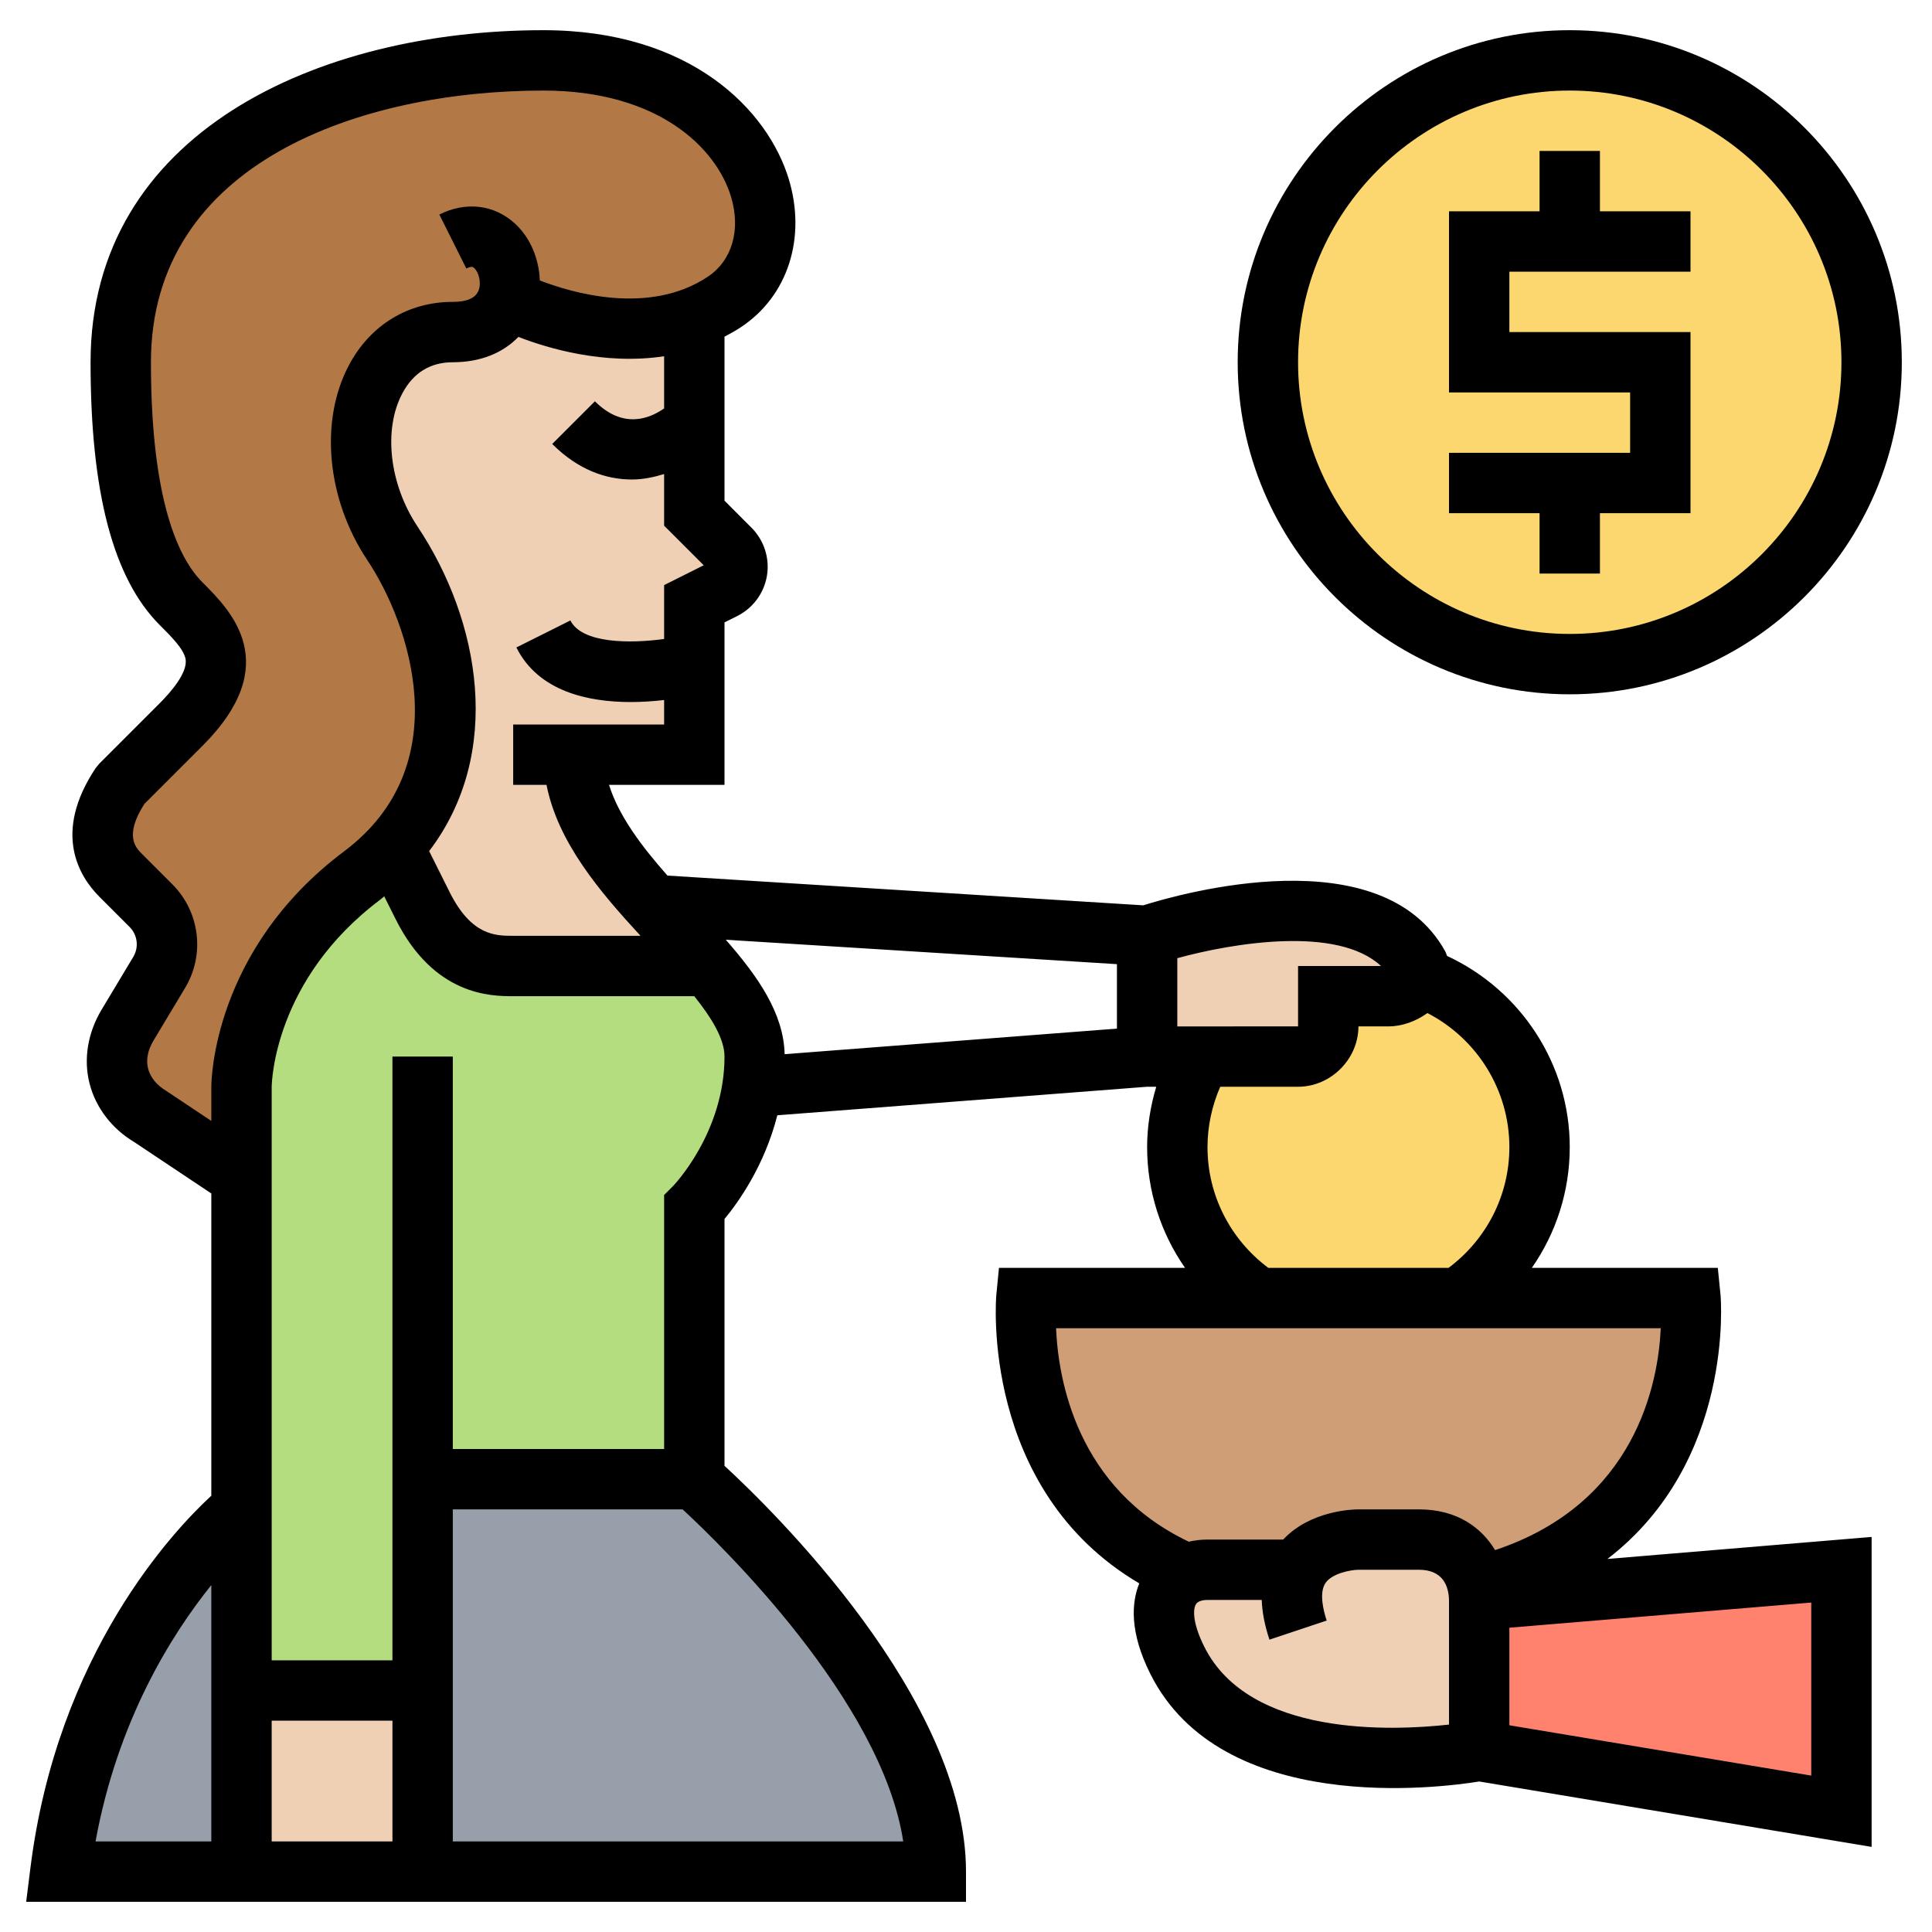 <svg id="_x33_0" enable-background="new 0 0 64 64" height="512" viewBox="0 0 64 64" width="512" xmlns="http://www.w3.org/2000/svg"><g><g><g><path d="m61 52v8l-12-2v-5z" fill="#ff826e"/></g><g><path d="m16.78 9.97c-.21.57-.77 1.03-1.78 1.03-3 0-4 4-2 7 1.8 2.71 2.8 7.04.03 10.07-.3.32-.64.64-1.03.93-4 3-4 7-4 7v3l-3-2c-1.13-.68-1.45-1.92-.77-3.04l1.04-1.75c.43-.71.32-1.62-.27-2.21l-1-1c-1-1-.57-2.15 0-3l2-2c2-2 1-3 0-4-1.24-1.24-2-3.77-2-8 0-7 7-10 14-10s9 6 6 8c-1 .67-2.11.89-3.15.89-2.07 0-3.85-.89-3.85-.89z" fill="#b27946"/></g><g><path d="m31 62h-18c.6 0 1-.4 1-1v-5-7h9s8 7 8 13z" fill="#969faa"/></g><g><path d="m9 62h-7c1-8 6-12 6-12v6 5c0 .6.4 1 1 1z" fill="#969faa"/></g><g><path d="m14 49v7h-6v-6-11-3s0-4 4-7c.39-.29.73-.61 1.03-.93l.97 1.93c1 2 2.33 2 3 2h6l.36-.13c.93 1.07 1.64 2.1 1.64 3.13 0 .34-.03.67-.08.99-.35 2.44-1.92 4.01-1.92 4.01v9z" fill="#b4dd7f"/></g><g><circle cx="52" cy="12" fill="#fcd770" r="10"/></g><g><path d="m51 38c0 2.09-1.07 3.93-2.68 5h-.32-6.32c-1.61-1.07-2.68-2.91-2.68-5 0-1.09.29-2.12.8-3h3.2c.53 0 1-.47 1-1v-1h2c.43 0 .94-.29 1.03-.65 2.31.84 3.97 3.05 3.97 5.65z" fill="#fcd770"/></g><g><path d="m56 43s.76 7.6-7 9.55l-.06.01c-.13-.59-.55-1.56-1.94-1.56-2 0-2 0-2 0s-1.44 0-2 1h-3c-.31 0-.61.08-.84.23l-.16-.23c-5.62-2.63-5-9-5-9h7.68 6.32.32 2.68z" fill="#cf9e76"/></g><g><path d="m43 52c.56-1 2-1 2-1s0 0 2 0c1.39 0 1.81.97 1.94 1.56.06.25.06.44.06.44v5s-7.77 1.47-10-3c-.73-1.45-.48-2.38.16-2.77.23-.15.53-.23.84-.23z" fill="#f0d0b4"/></g><g><path d="m47 32c.07.12.07.24.03.35-.09.36-.6.65-1.03.65h-2v1c0 .53-.47 1-1 1h-3.2-1.8v-4s7.11-2.43 9 1z" fill="#f0d0b4"/></g><g><path d="m14 56v5c0 .6-.4 1-1 1h-4c-.6 0-1-.4-1-1v-5z" fill="#f0d0b4"/></g><g><path d="m23.97 19.51-.97.49v2 3h-4c0 1.92 1.38 3.6 2.81 5.17.53.58 1.07 1.14 1.55 1.7l-.36.13h-6c-.67 0-2 0-3-2l-.97-1.93c2.77-3.03 1.77-7.36-.03-10.07-2-3-1-7 2-7 1.01 0 1.57-.46 1.78-1.03l.22.03s1.78.89 3.85.89l2.15.11v3 3l1.19 1.19c.4.4.29 1.07-.22 1.32z" fill="#f0d0b4"/></g></g><g><path d="m56.995 42.9-.09-.9h-5.905-.256c.806-1.157 1.256-2.545 1.256-4 0-2.74-1.615-5.197-4.065-6.334-.021-.049-.032-.101-.059-.149-2.099-3.803-8.748-1.922-10.004-1.527l-15.761-.985c-.865-.979-1.615-1.979-1.936-3.005h3.825v-5.382l.419-.209c.524-.262.894-.764.988-1.342.094-.579-.098-1.171-.512-1.585l-.895-.897v-5.432c.187-.098.373-.2.555-.322 1.546-1.03 2.163-2.953 1.574-4.899-.69-2.274-3.232-4.932-8.129-4.932-7.466 0-15 3.401-15 11 0 4.316.75 7.164 2.293 8.707.387.386.786.786.852 1.114.09.45-.495 1.115-.852 1.472l-2 2-.125.152c-1.439 2.16-.539 3.597.125 4.262l1 1c.264.264.313.671.122.991l-1.046 1.743c-.466.775-.608 1.647-.402 2.454.205.801.744 1.498 1.479 1.937l2.554 1.703v10.013c-1.228 1.131-5.102 5.207-5.992 12.328l-.141 1.124h8.133 4 19v-1c0-5.732-6.44-12.007-8-13.443v-8.177c.457-.55 1.325-1.764 1.75-3.435l12.25-.945h.302c-.193.647-.302 1.319-.302 2 0 1.455.45 2.843 1.256 4h-6.164l-.088.902c-.007.068-.548 6.436 4.735 9.549-.257.64-.327 1.61.366 2.996 2.364 4.729 9.619 3.774 10.897 3.567l12.998 2.167v-10.268l-8.751.729c4.222-3.241 3.753-8.673 3.746-8.742zm-49.995 13.1v1 4h-3.835c.73-4.002 2.504-6.836 3.835-8.492zm15-36.618v1.785c-1.14.156-2.723.151-3.105-.614l-1.789.895c.729 1.458 2.375 1.808 3.785 1.808.398 0 .775-.029 1.109-.067v.811h-5v2h1.104c.377 1.909 1.764 3.535 3.114 5h-4.218c-.583 0-1.382 0-2.105-1.447l-.679-1.359c2.471-3.245 1.696-7.63-.383-10.749-.937-1.405-1.143-3.222-.502-4.419.363-.681.925-1.026 1.669-1.026.917 0 1.659-.308 2.173-.839.944.367 2.837.942 4.827.64v1.728c-.482.339-1.36.696-2.293-.236l-1.414 1.414c.856.856 1.778 1.177 2.638 1.177.375 0 .729-.077 1.069-.181v1.711l1.312 1.311zm-15 16.618v1.132l-1.485-.99c-.324-.194-.535-.451-.61-.743-.073-.289-.012-.61.18-.929l1.046-1.743c.665-1.108.491-2.521-.423-3.435l-1-1c-.212-.211-.601-.601.073-1.659l1.927-1.927c2.707-2.707.946-4.468 0-5.414-.779-.778-1.708-2.675-1.708-7.292 0-6.643 7.003-9 13-9 3.802 0 5.725 1.893 6.215 3.513.333 1.1.038 2.117-.77 2.655-1.959 1.305-4.551.515-5.563.122-.025-.716-.315-1.422-.829-1.89-.687-.624-1.621-.733-2.5-.294l.895 1.789c.179-.089.221-.05.26-.016.15.137.245.485.145.744-.098.25-.384.377-.853.377-1.474 0-2.726.759-3.434 2.083-.989 1.848-.747 4.449.602 6.472 1.395 2.091 3.028 6.798-.768 9.646-4.35 3.261-4.4 7.615-4.4 7.799zm6 25h-4v-4h4zm16.921 0h-14.921v-4-7h7.613c1.254 1.159 6.594 6.333 7.308 11zm-7.628-21.707-.293.293v8.414h-7v-13h-2v20h-4v-18.994c.002-.145.079-3.565 3.6-6.206.046-.035.083-.073.128-.108l.378.755c1.276 2.553 3.178 2.553 3.894 2.553h5.999c.581.727 1.001 1.418 1.001 2 0 2.526-1.693 4.278-1.707 4.293zm14.707-5.219-11.008.847c-.033-1.353-.878-2.568-1.949-3.791l12.957.809zm10.285-.515c1.645.848 2.715 2.553 2.715 4.441 0 1.587-.753 3.058-2.016 4h-5.969c-1.262-.942-2.015-2.413-2.015-4 0-.692.148-1.372.422-2h2.578c1.084 0 2-.916 2-2h1c.457 0 .913-.174 1.285-.441zm-8.285.443v-2.261c1.847-.507 5.313-1.081 6.747.259h-2.747v2zm9 20.085v3.042c-1.902.21-6.615.405-8.105-2.576-.38-.759-.387-1.234-.277-1.411.078-.128.293-.142.382-.142h1.796c.014.408.1.848.256 1.316l1.896-.633c-.109-.33-.261-.933-.033-1.253.224-.315.833-.426 1.085-.43h2c.806 0 .988.55 1 1zm-1-4.087h-2c-.17 0-1.584.03-2.493 1h-2.507c-.216 0-.423.026-.621.07-3.716-1.766-4.324-5.379-4.395-7.07h13.016 3 4.015c-.083 1.807-.819 5.798-5.488 7.349-.451-.742-1.25-1.349-2.527-1.349zm13 3.087v5.732l-10-1.667v-3.232z"/><path d="m51 19h2v-2h3v-6h-6v-2h6v-2h-3v-2h-2v2h-3v6h6v2h-6v2h3z"/><path d="m52 23c6.065 0 11-4.935 11-11s-4.935-11-11-11-11 4.935-11 11 4.935 11 11 11zm0-20c4.963 0 9 4.038 9 9s-4.037 9-9 9-9-4.038-9-9 4.037-9 9-9z"/></g></g></svg>